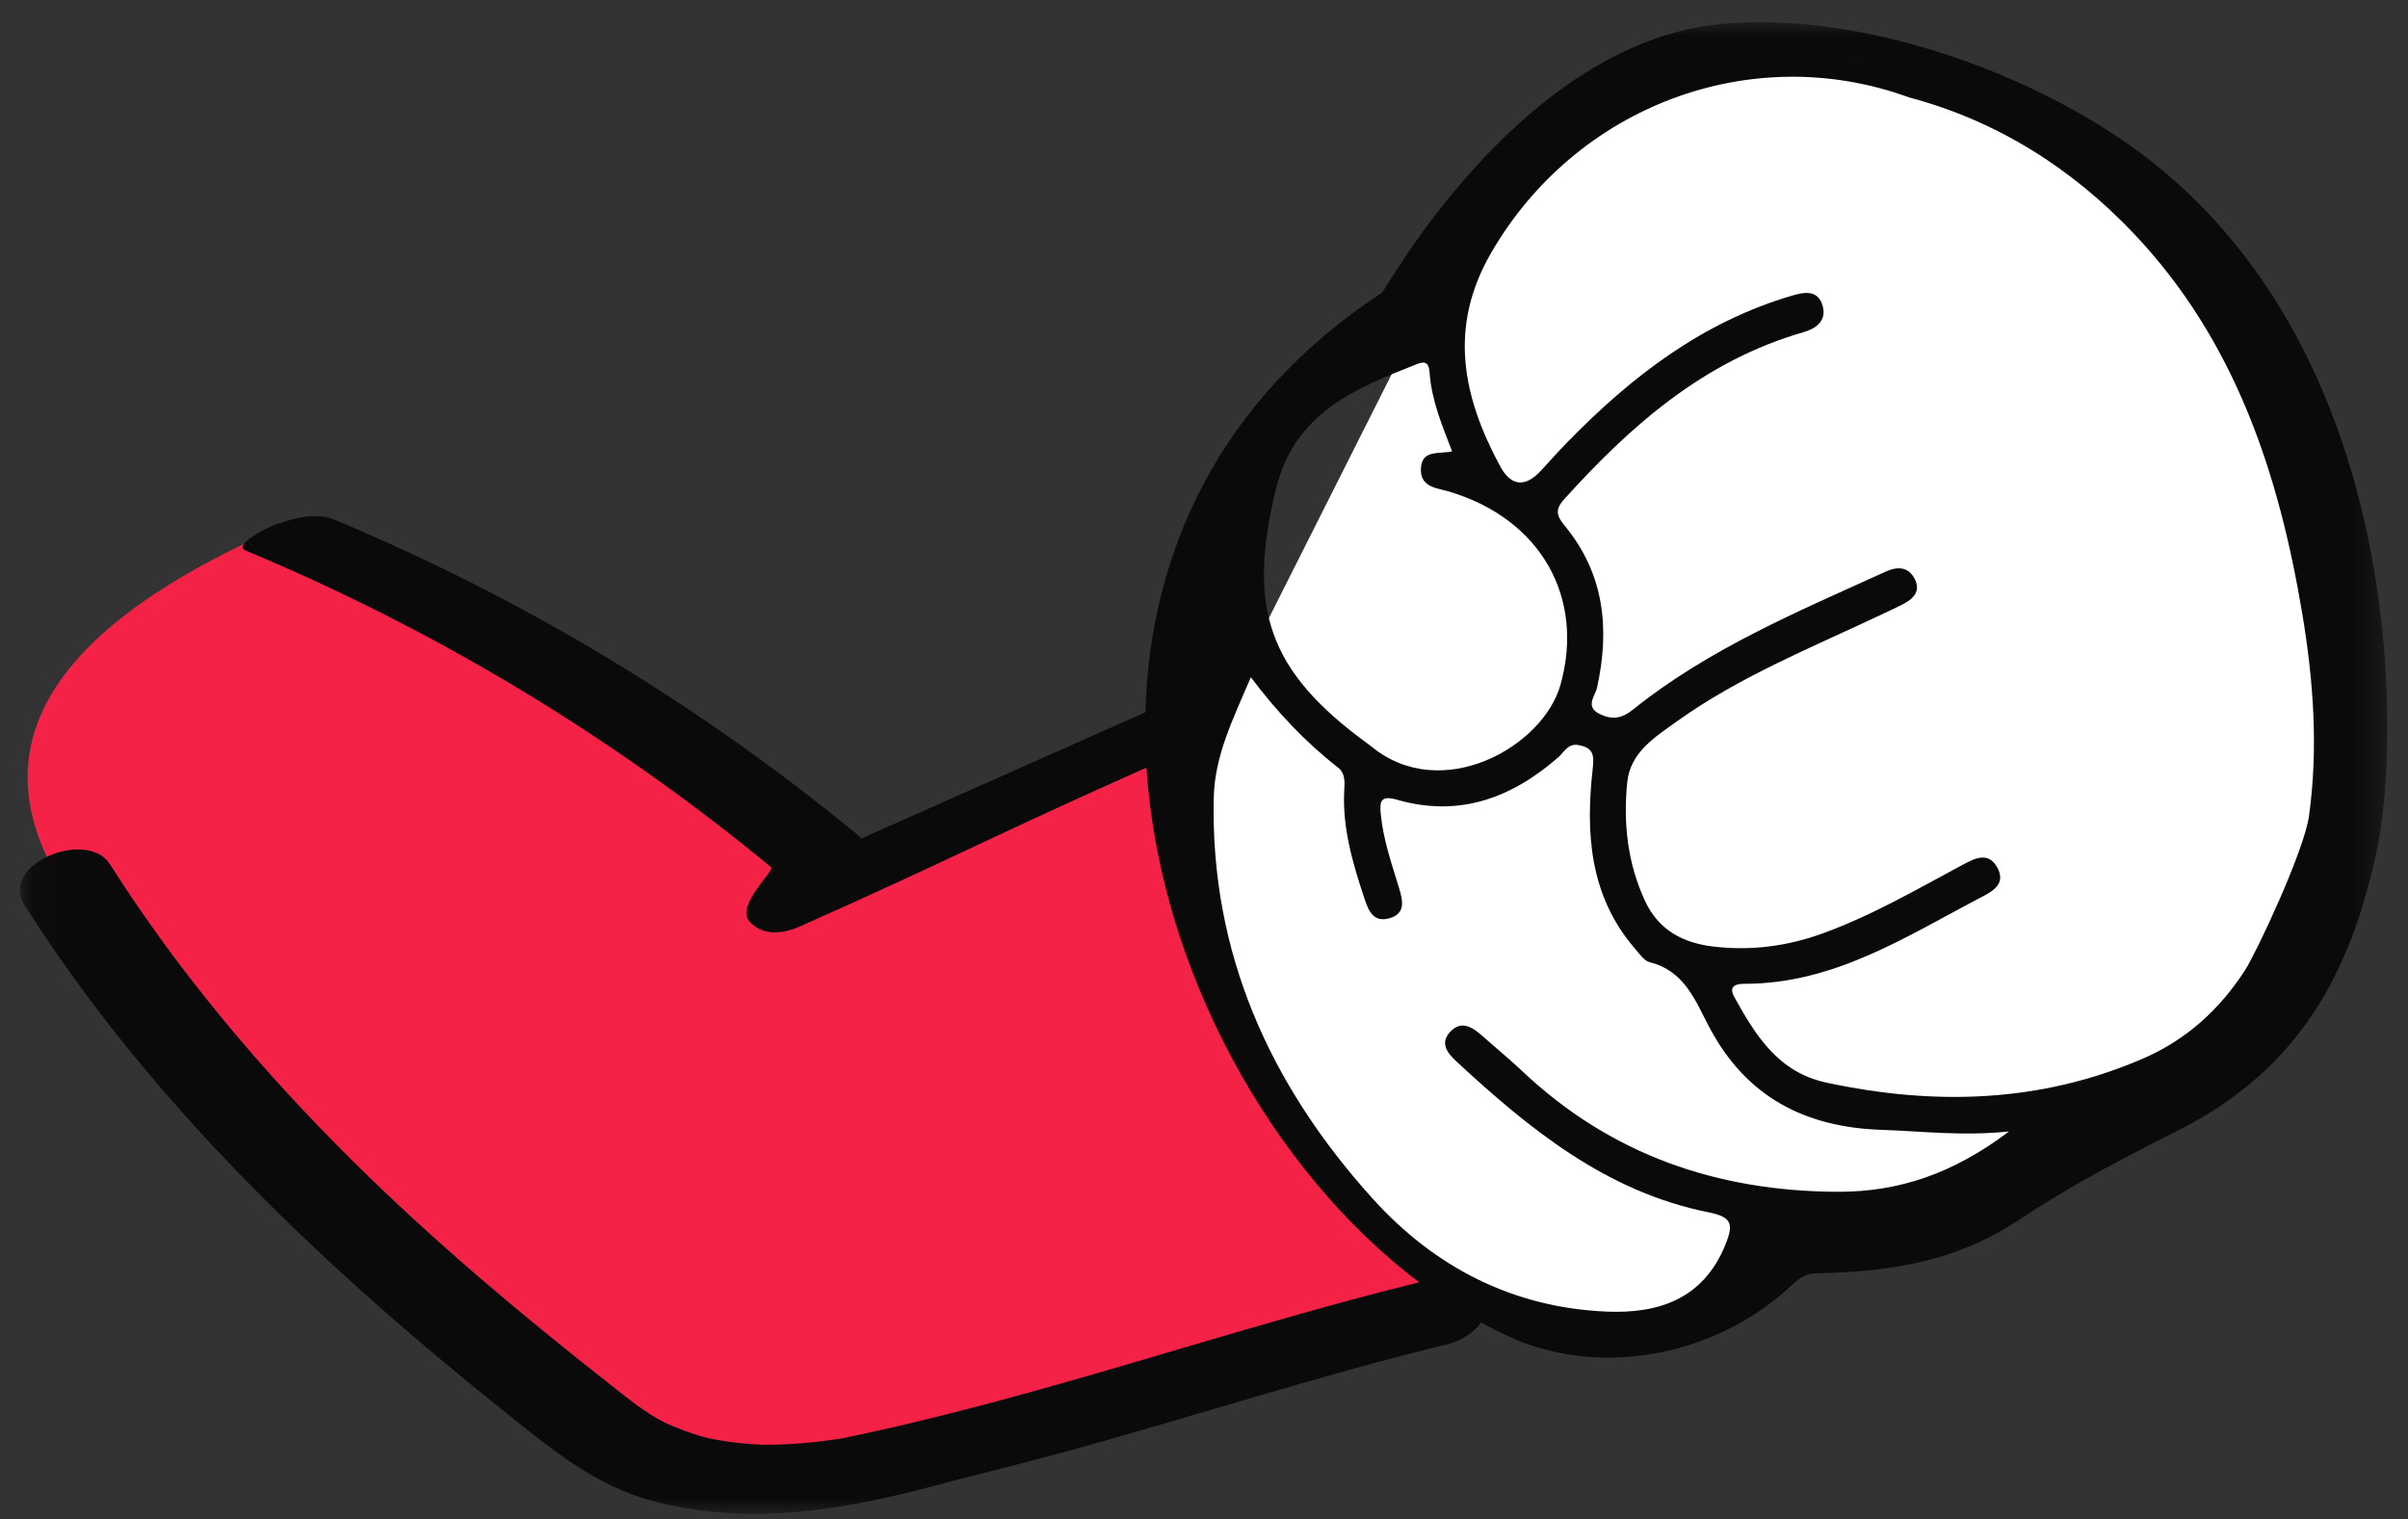 <svg xmlns="http://www.w3.org/2000/svg" xmlns:xlink="http://www.w3.org/1999/xlink" width="84" height="53" viewBox="0 0 84 53">
    <rect x="0" y="0" width="84" height="53" fill="#333333" stroke="none"/>
    <defs>
        <path id="b2lbzsn7da" d="M0.085 0.006L82.669 0.006 82.669 52.041 0.085 52.041z"/>
    </defs>
    <g fill="none" fill-rule="evenodd" transform="translate(.608 .766)">
        <path fill="#F42246" d="M8.601 17.88c7.14 2.967 12.187 6.256 18.992 10.651.68.44 1.406.893 2.215.908.791.016 1.522-.392 2.207-.788l7.847-4.53c-.438 8.103 4.467 15.59 10.627 20.873-5.617 1.346-13.327 5.663-20.029 5.776-4.214.072-8.544-.913-11.419-3.625C17.933 46.1 7.056 35.701 5.8 34.668c-9.836-8.089-4.773-13.334 2.801-16.789"/>
        <path fill="#FFF" d="M48.783 10.61c-3.577.882-5.89 4.41-6.976 7.93-2.579 8.356-.4 18.241 6.162 24.022 1.127.993 2.952 1.756 4.393 2.183 3.459 1.024 5.344 2.07 9.058-1.78 2.083-2.158 7.603-1.722 10.994-4.02 3.264-2.21 7.243-6.115 8.074-9.968.832-3.852.558-7.862-.056-11.755-.307-1.948-.705-3.905-1.542-5.691-2.503-5.339-6.57-7.357-11.967-9.73-1.606-.706-5.08-.895-6.833-.848-3.67.1-6.317 2.097-8.177 5.262-.778 1.324-1.523 2.7-2.635 3.759-.904.86-2.013 1.474-2.982 2.26-4.189 3.402-5.12 9.321-5.722 14.684"/>
        <mask id="xu9jclo0tb" fill="#fff">
            <use xlink:href="#b2lbzsn7da"/>
        </mask>
        <path fill="#0A0A0A" d="M79.94 27.69c-.169 1.229-1.835 4.768-2.226 5.376-.882 1.373-2.052 2.442-3.574 3.098-3.564 1.538-7.255 1.644-11.03.836-1.685-.36-2.473-1.64-3.216-2.983-.217-.392.057-.466.339-.465 3.137.006 5.641-1.645 8.253-3.01.407-.211.893-.469.582-1.04-.303-.56-.76-.344-1.19-.113-1.604.86-3.177 1.778-4.901 2.404-1.227.446-2.482.612-3.788.463-1.094-.124-1.947-.578-2.423-1.617-.604-1.317-.75-2.701-.611-4.109.104-1.055.971-1.586 1.732-2.131 2.194-1.572 4.704-2.576 7.131-3.725.254-.12.516-.238.768-.37.35-.181.61-.443.406-.86-.218-.446-.608-.458-1.014-.273-3.06 1.393-6.178 2.692-8.822 4.816-.4.322-.735.36-1.157.155-.53-.257-.16-.626-.095-.926.448-2.043.26-3.962-1.136-5.652-.267-.324-.343-.548-.02-.906 2.331-2.582 4.886-4.837 8.355-5.836.41-.117.81-.377.676-.896-.145-.56-.586-.522-1.037-.39-3.148.914-5.63 2.825-7.86 5.108-.32.326-.622.669-.932 1.004-.54.587-1.041.57-1.432-.158-1.308-2.43-1.807-4.845-.312-7.432 2.955-5.113 9.066-7.44 14.586-5.425 3.081.82 5.685 2.48 7.84 4.753 3.538 3.733 5.061 8.382 5.878 13.29.387 2.324.553 4.67.23 7.014M63.503 40.807c-4.202-.015-7.916-1.287-11.008-4.208-.455-.43-.942-.827-1.41-1.244-.35-.31-.736-.537-1.116-.116-.348.384-.091.725.219 1.012 2.562 2.374 5.247 4.561 8.804 5.272.808.161.884.4.588 1.13-.765 1.89-2.322 2.409-4.135 2.334-3.267-.135-6.008-1.547-8.168-3.939-3.594-3.979-5.668-8.583-5.545-13.99.033-1.47.68-2.763 1.294-4.2.919 1.218 1.9 2.261 3.04 3.149.267.208.231.524.217.82-.064 1.296.298 2.52.701 3.736.14.422.306.863.874.703.572-.16.473-.61.342-1.043-.255-.845-.551-1.68-.639-2.566-.042-.43-.041-.7.556-.529 2.179.63 4.01-.061 5.634-1.478.209-.183.337-.5.716-.424.491.098.542.31.485.821-.251 2.246-.118 4.441 1.484 6.29.15.173.31.414.504.462 1.229.305 1.594 1.355 2.092 2.29 1.277 2.403 3.319 3.47 6.005 3.557 1.38.044 2.757.227 4.436.057-1.93 1.46-3.825 2.11-5.97 2.104M43.895 16.313c.648-2.678 2.754-3.524 4.946-4.386.34-.133.403.053.421.315.067.955.439 1.834.784 2.737-.466.103-1.068-.072-1.088.615-.018.642.555.66.973.784 3.216.953 4.751 3.705 3.896 6.746-.611 2.174-4.154 4.154-6.587 2.156-.051-.042-.105-.08-.159-.12-3.469-2.53-4.181-4.731-3.186-8.847m-17.896 33.32c.08.003.24.013 0 0M73.989 4.52C70.209 1.725 64.236-.39 59.43.07c-7 .668-11.716 9.301-11.83 9.376-5.712 3.743-8.104 9.116-8.253 14.634l-9.917 4.407c-.015-.032-.039-.063-.075-.093-5.527-4.56-11.712-8.288-18.327-11.044-.63-.263-1.474-.015-2.085.204-.122.044-1.47.681-.978.886 6.614 2.757 12.8 6.484 18.327 11.045.138.114-1.25 1.335-.757 1.89.47.532 1.202.425 1.738.186 5.31-2.359 6.803-3.19 12.112-5.55.46 7.062 4.375 14.077 9.513 17.954-6.747 1.663-13.311 4.046-20.124 5.442l-.254.039c-.173.025-.345.048-.518.069-.4.047-.802.082-1.204.1-.183.01-.365.015-.548.017h-.26l-.014-.001c-.419-.02-.836-.055-1.25-.117-.186-.027-.37-.063-.554-.098l-.096-.022c-.072-.018-.143-.037-.214-.057-.413-.118-.809-.271-1.202-.442l-.127-.06c-.068-.035-.135-.073-.202-.11-.17-.098-.336-.203-.498-.314-.413-.282-.8-.603-1.194-.912-3.09-2.425-6.108-4.96-8.901-7.724-3.191-3.158-6.102-6.602-8.513-10.395-.795-1.25-3.888-.005-2.97 1.438 4.443 6.99 10.55 12.73 16.99 17.862 1.494 1.19 2.94 2.365 4.817 2.885 1.755.486 3.59.573 5.396.385 1.466-.153 2.914-.46 4.337-.838 1.529-.407 3.067-.776 4.594-1.192 4.516-1.23 8.961-2.697 13.513-3.798.4-.097.888-.375 1.155-.755.351.192.707.37 1.066.53 2.982 1.343 7.03.743 9.778-1.839.411-.386.602-.4.988-.41 2.517-.063 4.755-.426 6.881-1.831 1.851-1.223 3.616-2.15 5.612-3.155 4.222-2.126 6.048-5.516 6.95-9.914.767-3.746 1.025-17.305-8.341-24.227" mask="url(#xu9jclo0tb)"/>
    </g>
</svg>
